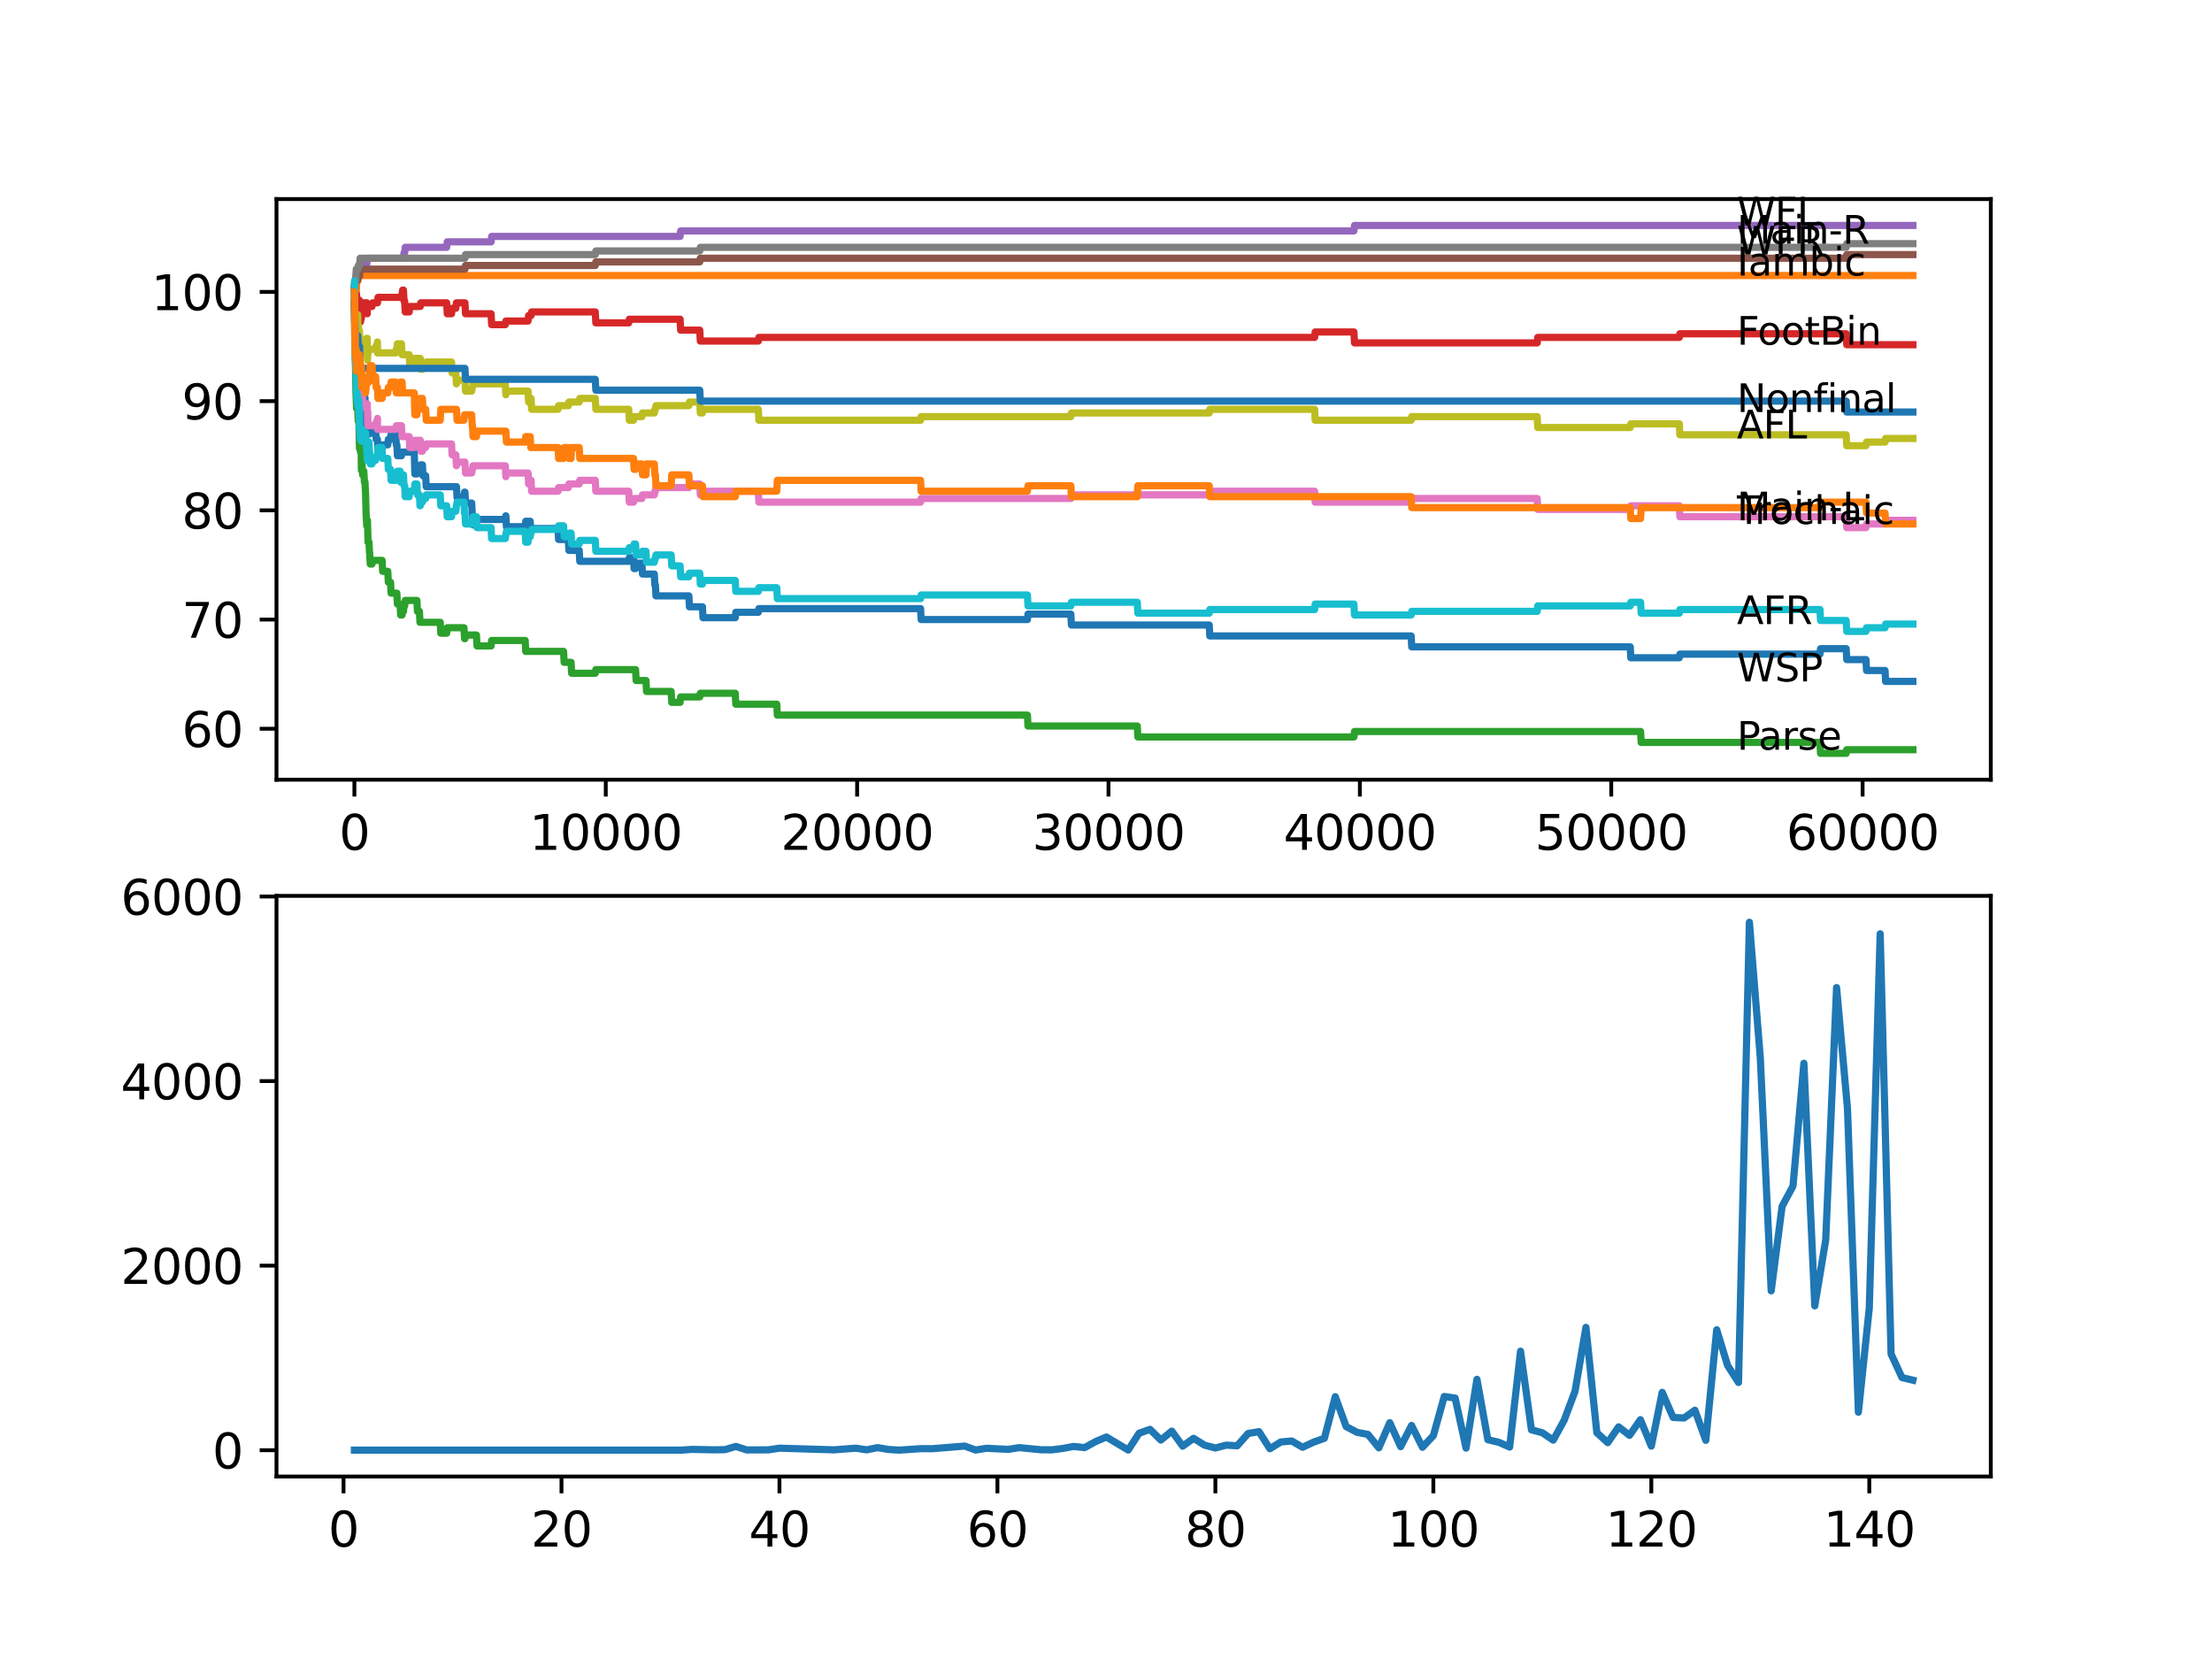 <?xml version="1.0" encoding="utf-8" standalone="no"?>
<!DOCTYPE svg PUBLIC "-//W3C//DTD SVG 1.1//EN"
  "http://www.w3.org/Graphics/SVG/1.1/DTD/svg11.dtd">
<svg xmlns:xlink="http://www.w3.org/1999/xlink" width="460.8pt" height="345.6pt" viewBox="0 0 460.8 345.6" xmlns="http://www.w3.org/2000/svg" version="1.1">
 <defs>
  <style type="text/css">*{stroke-linejoin: round; stroke-linecap: butt}</style>
 </defs>
 <g id="figure_1">
  <g id="patch_1">
   <path d="M 0 345.6 
L 460.8 345.6 
L 460.8 0 
L 0 0 
z
" style="fill: #ffffff"/>
  </g>
  <g id="axes_1">
   <g id="patch_2">
    <path d="M 57.6 162.432 
L 414.72 162.432 
L 414.72 41.472 
L 57.6 41.472 
z
" style="fill: #ffffff"/>
   </g>
   <g id="matplotlib.axis_1">
    <g id="xtick_1">
     <g id="line2d_1">
      <defs>
       <path id="mea27977430" d="M 0 0 
L 0 3.5 
" style="stroke: #000000; stroke-width: 0.8"/>
      </defs>
      <g>
       <use xlink:href="#mea27977430" x="73.827" y="162.432" style="stroke: #000000; stroke-width: 0.8"/>
      </g>
     </g>
     <g id="text_1">
      <!-- 0 -->
      <g transform="translate(70.646 177.03)scale(0.1 -0.1)">
       <defs>
        <path id="DejaVuSans-30" d="M 2034 4250 
Q 1547 4250 1301 3770 
Q 1056 3291 1056 2328 
Q 1056 1369 1301 889 
Q 1547 409 2034 409 
Q 2525 409 2770 889 
Q 3016 1369 3016 2328 
Q 3016 3291 2770 3770 
Q 2525 4250 2034 4250 
z
M 2034 4750 
Q 2819 4750 3233 4129 
Q 3647 3509 3647 2328 
Q 3647 1150 3233 529 
Q 2819 -91 2034 -91 
Q 1250 -91 836 529 
Q 422 1150 422 2328 
Q 422 3509 836 4129 
Q 1250 4750 2034 4750 
z
" transform="scale(0.016)"/>
       </defs>
       <use xlink:href="#DejaVuSans-30"/>
      </g>
     </g>
    </g>
    <g id="xtick_2">
     <g id="line2d_2">
      <g>
       <use xlink:href="#mea27977430" x="126.192" y="162.432" style="stroke: #000000; stroke-width: 0.8"/>
      </g>
     </g>
     <g id="text_2">
      <!-- 10000 -->
      <g transform="translate(110.286 177.03)scale(0.1 -0.1)">
       <defs>
        <path id="DejaVuSans-31" d="M 794 531 
L 1825 531 
L 1825 4091 
L 703 3866 
L 703 4441 
L 1819 4666 
L 2450 4666 
L 2450 531 
L 3481 531 
L 3481 0 
L 794 0 
L 794 531 
z
" transform="scale(0.016)"/>
       </defs>
       <use xlink:href="#DejaVuSans-31"/>
       <use xlink:href="#DejaVuSans-30" x="63.623"/>
       <use xlink:href="#DejaVuSans-30" x="127.246"/>
       <use xlink:href="#DejaVuSans-30" x="190.869"/>
       <use xlink:href="#DejaVuSans-30" x="254.492"/>
      </g>
     </g>
    </g>
    <g id="xtick_3">
     <g id="line2d_3">
      <g>
       <use xlink:href="#mea27977430" x="178.556" y="162.432" style="stroke: #000000; stroke-width: 0.8"/>
      </g>
     </g>
     <g id="text_3">
      <!-- 20000 -->
      <g transform="translate(162.65 177.03)scale(0.1 -0.1)">
       <defs>
        <path id="DejaVuSans-32" d="M 1228 531 
L 3431 531 
L 3431 0 
L 469 0 
L 469 531 
Q 828 903 1448 1529 
Q 2069 2156 2228 2338 
Q 2531 2678 2651 2914 
Q 2772 3150 2772 3378 
Q 2772 3750 2511 3984 
Q 2250 4219 1831 4219 
Q 1534 4219 1204 4116 
Q 875 4013 500 3803 
L 500 4441 
Q 881 4594 1212 4672 
Q 1544 4750 1819 4750 
Q 2544 4750 2975 4387 
Q 3406 4025 3406 3419 
Q 3406 3131 3298 2873 
Q 3191 2616 2906 2266 
Q 2828 2175 2409 1742 
Q 1991 1309 1228 531 
z
" transform="scale(0.016)"/>
       </defs>
       <use xlink:href="#DejaVuSans-32"/>
       <use xlink:href="#DejaVuSans-30" x="63.623"/>
       <use xlink:href="#DejaVuSans-30" x="127.246"/>
       <use xlink:href="#DejaVuSans-30" x="190.869"/>
       <use xlink:href="#DejaVuSans-30" x="254.492"/>
      </g>
     </g>
    </g>
    <g id="xtick_4">
     <g id="line2d_4">
      <g>
       <use xlink:href="#mea27977430" x="230.921" y="162.432" style="stroke: #000000; stroke-width: 0.8"/>
      </g>
     </g>
     <g id="text_4">
      <!-- 30000 -->
      <g transform="translate(215.015 177.03)scale(0.1 -0.1)">
       <defs>
        <path id="DejaVuSans-33" d="M 2597 2516 
Q 3050 2419 3304 2112 
Q 3559 1806 3559 1356 
Q 3559 666 3084 287 
Q 2609 -91 1734 -91 
Q 1441 -91 1130 -33 
Q 819 25 488 141 
L 488 750 
Q 750 597 1062 519 
Q 1375 441 1716 441 
Q 2309 441 2620 675 
Q 2931 909 2931 1356 
Q 2931 1769 2642 2001 
Q 2353 2234 1838 2234 
L 1294 2234 
L 1294 2753 
L 1863 2753 
Q 2328 2753 2575 2939 
Q 2822 3125 2822 3475 
Q 2822 3834 2567 4026 
Q 2313 4219 1838 4219 
Q 1578 4219 1281 4162 
Q 984 4106 628 3988 
L 628 4550 
Q 988 4650 1302 4700 
Q 1616 4750 1894 4750 
Q 2613 4750 3031 4423 
Q 3450 4097 3450 3541 
Q 3450 3153 3228 2886 
Q 3006 2619 2597 2516 
z
" transform="scale(0.016)"/>
       </defs>
       <use xlink:href="#DejaVuSans-33"/>
       <use xlink:href="#DejaVuSans-30" x="63.623"/>
       <use xlink:href="#DejaVuSans-30" x="127.246"/>
       <use xlink:href="#DejaVuSans-30" x="190.869"/>
       <use xlink:href="#DejaVuSans-30" x="254.492"/>
      </g>
     </g>
    </g>
    <g id="xtick_5">
     <g id="line2d_5">
      <g>
       <use xlink:href="#mea27977430" x="283.285" y="162.432" style="stroke: #000000; stroke-width: 0.8"/>
      </g>
     </g>
     <g id="text_5">
      <!-- 40000 -->
      <g transform="translate(267.379 177.03)scale(0.1 -0.1)">
       <defs>
        <path id="DejaVuSans-34" d="M 2419 4116 
L 825 1625 
L 2419 1625 
L 2419 4116 
z
M 2253 4666 
L 3047 4666 
L 3047 1625 
L 3713 1625 
L 3713 1100 
L 3047 1100 
L 3047 0 
L 2419 0 
L 2419 1100 
L 313 1100 
L 313 1709 
L 2253 4666 
z
" transform="scale(0.016)"/>
       </defs>
       <use xlink:href="#DejaVuSans-34"/>
       <use xlink:href="#DejaVuSans-30" x="63.623"/>
       <use xlink:href="#DejaVuSans-30" x="127.246"/>
       <use xlink:href="#DejaVuSans-30" x="190.869"/>
       <use xlink:href="#DejaVuSans-30" x="254.492"/>
      </g>
     </g>
    </g>
    <g id="xtick_6">
     <g id="line2d_6">
      <g>
       <use xlink:href="#mea27977430" x="335.65" y="162.432" style="stroke: #000000; stroke-width: 0.8"/>
      </g>
     </g>
     <g id="text_6">
      <!-- 50000 -->
      <g transform="translate(319.744 177.03)scale(0.1 -0.1)">
       <defs>
        <path id="DejaVuSans-35" d="M 691 4666 
L 3169 4666 
L 3169 4134 
L 1269 4134 
L 1269 2991 
Q 1406 3038 1543 3061 
Q 1681 3084 1819 3084 
Q 2600 3084 3056 2656 
Q 3513 2228 3513 1497 
Q 3513 744 3044 326 
Q 2575 -91 1722 -91 
Q 1428 -91 1123 -41 
Q 819 9 494 109 
L 494 744 
Q 775 591 1075 516 
Q 1375 441 1709 441 
Q 2250 441 2565 725 
Q 2881 1009 2881 1497 
Q 2881 1984 2565 2268 
Q 2250 2553 1709 2553 
Q 1456 2553 1204 2497 
Q 953 2441 691 2322 
L 691 4666 
z
" transform="scale(0.016)"/>
       </defs>
       <use xlink:href="#DejaVuSans-35"/>
       <use xlink:href="#DejaVuSans-30" x="63.623"/>
       <use xlink:href="#DejaVuSans-30" x="127.246"/>
       <use xlink:href="#DejaVuSans-30" x="190.869"/>
       <use xlink:href="#DejaVuSans-30" x="254.492"/>
      </g>
     </g>
    </g>
    <g id="xtick_7">
     <g id="line2d_7">
      <g>
       <use xlink:href="#mea27977430" x="388.014" y="162.432" style="stroke: #000000; stroke-width: 0.8"/>
      </g>
     </g>
     <g id="text_7">
      <!-- 60000 -->
      <g transform="translate(372.108 177.03)scale(0.1 -0.1)">
       <defs>
        <path id="DejaVuSans-36" d="M 2113 2584 
Q 1688 2584 1439 2293 
Q 1191 2003 1191 1497 
Q 1191 994 1439 701 
Q 1688 409 2113 409 
Q 2538 409 2786 701 
Q 3034 994 3034 1497 
Q 3034 2003 2786 2293 
Q 2538 2584 2113 2584 
z
M 3366 4563 
L 3366 3988 
Q 3128 4100 2886 4159 
Q 2644 4219 2406 4219 
Q 1781 4219 1451 3797 
Q 1122 3375 1075 2522 
Q 1259 2794 1537 2939 
Q 1816 3084 2150 3084 
Q 2853 3084 3261 2657 
Q 3669 2231 3669 1497 
Q 3669 778 3244 343 
Q 2819 -91 2113 -91 
Q 1303 -91 875 529 
Q 447 1150 447 2328 
Q 447 3434 972 4092 
Q 1497 4750 2381 4750 
Q 2619 4750 2861 4703 
Q 3103 4656 3366 4563 
z
" transform="scale(0.016)"/>
       </defs>
       <use xlink:href="#DejaVuSans-36"/>
       <use xlink:href="#DejaVuSans-30" x="63.623"/>
       <use xlink:href="#DejaVuSans-30" x="127.246"/>
       <use xlink:href="#DejaVuSans-30" x="190.869"/>
       <use xlink:href="#DejaVuSans-30" x="254.492"/>
      </g>
     </g>
    </g>
   </g>
   <g id="matplotlib.axis_2">
    <g id="ytick_1">
     <g id="line2d_8">
      <defs>
       <path id="m48a87a6f78" d="M 0 0 
L -3.5 0 
" style="stroke: #000000; stroke-width: 0.8"/>
      </defs>
      <g>
       <use xlink:href="#m48a87a6f78" x="57.6" y="151.815" style="stroke: #000000; stroke-width: 0.8"/>
      </g>
     </g>
     <g id="text_8">
      <!-- 60 -->
      <g transform="translate(37.875 155.614)scale(0.1 -0.1)">
       <use xlink:href="#DejaVuSans-36"/>
       <use xlink:href="#DejaVuSans-30" x="63.623"/>
      </g>
     </g>
    </g>
    <g id="ytick_2">
     <g id="line2d_9">
      <g>
       <use xlink:href="#m48a87a6f78" x="57.6" y="129.064" style="stroke: #000000; stroke-width: 0.8"/>
      </g>
     </g>
     <g id="text_9">
      <!-- 70 -->
      <g transform="translate(37.875 132.863)scale(0.1 -0.1)">
       <defs>
        <path id="DejaVuSans-37" d="M 525 4666 
L 3525 4666 
L 3525 4397 
L 1831 0 
L 1172 0 
L 2766 4134 
L 525 4134 
L 525 4666 
z
" transform="scale(0.016)"/>
       </defs>
       <use xlink:href="#DejaVuSans-37"/>
       <use xlink:href="#DejaVuSans-30" x="63.623"/>
      </g>
     </g>
    </g>
    <g id="ytick_3">
     <g id="line2d_10">
      <g>
       <use xlink:href="#m48a87a6f78" x="57.6" y="106.313" style="stroke: #000000; stroke-width: 0.8"/>
      </g>
     </g>
     <g id="text_10">
      <!-- 80 -->
      <g transform="translate(37.875 110.112)scale(0.1 -0.1)">
       <defs>
        <path id="DejaVuSans-38" d="M 2034 2216 
Q 1584 2216 1326 1975 
Q 1069 1734 1069 1313 
Q 1069 891 1326 650 
Q 1584 409 2034 409 
Q 2484 409 2743 651 
Q 3003 894 3003 1313 
Q 3003 1734 2745 1975 
Q 2488 2216 2034 2216 
z
M 1403 2484 
Q 997 2584 770 2862 
Q 544 3141 544 3541 
Q 544 4100 942 4425 
Q 1341 4750 2034 4750 
Q 2731 4750 3128 4425 
Q 3525 4100 3525 3541 
Q 3525 3141 3298 2862 
Q 3072 2584 2669 2484 
Q 3125 2378 3379 2068 
Q 3634 1759 3634 1313 
Q 3634 634 3220 271 
Q 2806 -91 2034 -91 
Q 1263 -91 848 271 
Q 434 634 434 1313 
Q 434 1759 690 2068 
Q 947 2378 1403 2484 
z
M 1172 3481 
Q 1172 3119 1398 2916 
Q 1625 2713 2034 2713 
Q 2441 2713 2670 2916 
Q 2900 3119 2900 3481 
Q 2900 3844 2670 4047 
Q 2441 4250 2034 4250 
Q 1625 4250 1398 4047 
Q 1172 3844 1172 3481 
z
" transform="scale(0.016)"/>
       </defs>
       <use xlink:href="#DejaVuSans-38"/>
       <use xlink:href="#DejaVuSans-30" x="63.623"/>
      </g>
     </g>
    </g>
    <g id="ytick_4">
     <g id="line2d_11">
      <g>
       <use xlink:href="#m48a87a6f78" x="57.6" y="83.562" style="stroke: #000000; stroke-width: 0.8"/>
      </g>
     </g>
     <g id="text_11">
      <!-- 90 -->
      <g transform="translate(37.875 87.361)scale(0.1 -0.1)">
       <defs>
        <path id="DejaVuSans-39" d="M 703 97 
L 703 672 
Q 941 559 1184 500 
Q 1428 441 1663 441 
Q 2288 441 2617 861 
Q 2947 1281 2994 2138 
Q 2813 1869 2534 1725 
Q 2256 1581 1919 1581 
Q 1219 1581 811 2004 
Q 403 2428 403 3163 
Q 403 3881 828 4315 
Q 1253 4750 1959 4750 
Q 2769 4750 3195 4129 
Q 3622 3509 3622 2328 
Q 3622 1225 3098 567 
Q 2575 -91 1691 -91 
Q 1453 -91 1209 -44 
Q 966 3 703 97 
z
M 1959 2075 
Q 2384 2075 2632 2365 
Q 2881 2656 2881 3163 
Q 2881 3666 2632 3958 
Q 2384 4250 1959 4250 
Q 1534 4250 1286 3958 
Q 1038 3666 1038 3163 
Q 1038 2656 1286 2365 
Q 1534 2075 1959 2075 
z
" transform="scale(0.016)"/>
       </defs>
       <use xlink:href="#DejaVuSans-39"/>
       <use xlink:href="#DejaVuSans-30" x="63.623"/>
      </g>
     </g>
    </g>
    <g id="ytick_5">
     <g id="line2d_12">
      <g>
       <use xlink:href="#m48a87a6f78" x="57.6" y="60.81" style="stroke: #000000; stroke-width: 0.8"/>
      </g>
     </g>
     <g id="text_12">
      <!-- 100 -->
      <g transform="translate(31.512 64.61)scale(0.1 -0.1)">
       <use xlink:href="#DejaVuSans-31"/>
       <use xlink:href="#DejaVuSans-30" x="63.623"/>
       <use xlink:href="#DejaVuSans-30" x="127.246"/>
      </g>
     </g>
    </g>
   </g>
   <g id="line2d_13">
    <path d="M 73.833 60.81 
L 73.958 69.721 
L 73.985 68.963 
L 74 73.513 
L 74.032 73.513 
L 74.152 78.443 
L 74.173 78.443 
L 74.288 77.684 
L 74.508 77.684 
L 74.555 79.959 
L 74.618 78.822 
L 74.765 78.822 
L 74.822 77.684 
L 74.828 79.959 
L 74.87 79.959 
L 75.074 79.959 
L 75.189 82.234 
L 75.283 82.234 
L 75.341 84.509 
L 75.393 83.941 
L 75.796 83.941 
L 75.912 82.803 
L 76.032 82.803 
L 76.152 87.353 
L 76.231 86.216 
L 76.236 88.491 
L 76.257 88.491 
L 76.278 88.491 
L 76.393 87.353 
L 76.503 87.353 
L 76.55 85.837 
L 76.556 88.112 
L 76.608 88.112 
L 76.65 88.112 
L 76.765 90.387 
L 77.011 90.387 
L 77.126 89.249 
L 78.247 89.249 
L 78.362 91.524 
L 78.624 91.524 
L 78.739 93.8 
L 79.598 93.8 
L 79.713 92.662 
L 80.781 92.662 
L 80.897 91.524 
L 81.358 91.524 
L 81.473 90.387 
L 82.441 90.387 
L 82.557 92.662 
L 82.672 92.662 
L 82.787 94.937 
L 83.635 94.937 
L 83.751 94.179 
L 86.301 94.179 
L 86.421 98.729 
L 86.851 98.729 
L 86.966 97.591 
L 87.542 97.591 
L 87.657 96.833 
L 87.997 96.833 
L 88.113 99.108 
L 88.673 99.108 
L 88.788 101.383 
L 95.098 101.383 
L 95.213 103.658 
L 96.658 103.658 
L 96.774 102.521 
L 96.857 102.521 
L 96.973 104.796 
L 98.261 104.796 
L 98.376 107.071 
L 98.428 107.071 
L 98.544 109.346 
L 99.256 109.346 
L 99.371 108.209 
L 105.262 108.209 
L 105.377 107.45 
L 105.382 107.45 
L 105.498 109.725 
L 109.404 109.725 
L 109.519 108.588 
L 110.451 108.588 
L 110.566 110.863 
L 110.629 110.863 
L 110.744 110.104 
L 116.248 110.104 
L 116.363 112.38 
L 118.395 112.38 
L 118.51 114.655 
L 120.662 114.655 
L 120.777 116.93 
L 130.978 116.93 
L 131.093 116.171 
L 131.973 116.171 
L 132.088 118.447 
L 132.402 118.447 
L 132.518 117.309 
L 133.727 117.309 
L 133.842 119.584 
L 136.304 119.584 
L 136.419 121.859 
L 136.534 121.859 
L 136.649 124.134 
L 143.504 124.134 
L 143.619 126.409 
L 146.331 126.409 
L 146.447 128.685 
L 153.165 128.685 
L 153.28 127.547 
L 157.972 127.547 
L 158.087 126.789 
L 191.773 126.789 
L 191.888 129.064 
L 214.033 129.064 
L 214.149 127.926 
L 223.077 127.926 
L 223.192 130.201 
L 251.903 130.201 
L 252.019 132.476 
L 293.973 132.476 
L 294.088 134.751 
L 339.609 134.751 
L 339.724 137.027 
L 349.83 137.027 
L 349.945 136.268 
L 379.133 136.268 
L 379.249 135.131 
L 384.595 135.131 
L 384.71 137.406 
L 388.716 137.406 
L 388.831 139.681 
L 392.691 139.681 
L 392.806 141.956 
L 398.487 141.956 
L 398.487 141.956 
" clip-path="url(#p3d017191a5)" style="fill: none; stroke: #1f77b4; stroke-width: 1.5; stroke-linecap: square"/>
   </g>
   <g id="line2d_14">
    <path d="M 73.833 60.81 
L 73.864 60.81 
L 73.885 58.535 
L 73.937 65.361 
L 73.974 60.81 
L 74.22 60.81 
L 74.335 58.535 
L 74.555 58.535 
L 74.671 57.398 
L 398.487 57.398 
L 398.487 57.398 
" clip-path="url(#p3d017191a5)" style="fill: none; stroke: #ff7f0e; stroke-width: 1.5; stroke-linecap: square"/>
   </g>
   <g id="line2d_15">
    <path d="M 73.833 60.052 
L 73.932 68.394 
L 73.953 66.119 
L 73.958 66.119 
L 73.979 65.361 
L 74.011 74.461 
L 74.032 74.461 
L 74.157 82.045 
L 74.168 82.045 
L 74.283 85.078 
L 74.294 85.078 
L 74.409 83.941 
L 74.508 83.941 
L 74.623 87.733 
L 74.765 87.733 
L 74.885 93.42 
L 74.896 93.42 
L 75.016 91.904 
L 75.074 91.904 
L 75.095 94.179 
L 75.184 93.42 
L 75.241 93.42 
L 75.288 97.971 
L 75.357 96.643 
L 75.43 96.643 
L 75.545 98.919 
L 75.645 98.919 
L 75.76 98.16 
L 75.796 98.16 
L 75.912 100.435 
L 76.032 100.435 
L 76.147 102.71 
L 76.152 102.71 
L 76.273 107.261 
L 76.278 107.261 
L 76.393 109.536 
L 76.425 109.536 
L 76.54 108.398 
L 76.55 108.398 
L 76.671 112.948 
L 76.865 112.948 
L 76.98 115.223 
L 77.011 115.223 
L 77.126 117.499 
L 77.498 117.499 
L 77.613 116.74 
L 79.598 116.74 
L 79.713 119.015 
L 80.781 119.015 
L 80.897 121.29 
L 81.358 121.29 
L 81.473 123.566 
L 82.672 123.566 
L 82.787 125.841 
L 83.347 125.841 
L 83.463 128.116 
L 83.761 128.116 
L 83.876 127.357 
L 84.049 127.357 
L 84.164 126.22 
L 84.3 126.22 
L 84.416 125.082 
L 86.851 125.082 
L 86.966 127.357 
L 87.374 127.357 
L 87.489 129.633 
L 91.71 129.633 
L 91.825 131.908 
L 93.05 131.908 
L 93.166 130.77 
L 96.658 130.77 
L 96.774 133.045 
L 96.857 133.045 
L 96.973 132.287 
L 99.256 132.287 
L 99.371 134.562 
L 102.303 134.562 
L 102.418 133.424 
L 109.404 133.424 
L 109.519 135.699 
L 117.405 135.699 
L 117.52 137.975 
L 118.966 137.975 
L 119.081 140.25 
L 124.008 140.25 
L 124.124 139.491 
L 132.402 139.491 
L 132.518 141.766 
L 134.57 141.766 
L 134.685 144.042 
L 139.817 144.042 
L 139.932 146.317 
L 141.676 146.317 
L 141.791 145.179 
L 145.771 145.179 
L 145.886 144.421 
L 153.165 144.421 
L 153.28 146.696 
L 161.816 146.696 
L 161.931 148.971 
L 214.033 148.971 
L 214.149 151.246 
L 236.917 151.246 
L 237.032 153.521 
L 282.05 153.521 
L 282.165 152.384 
L 341.766 152.384 
L 341.881 154.659 
L 379.133 154.659 
L 379.249 156.934 
L 384.595 156.934 
L 384.71 156.175 
L 398.487 156.175 
L 398.487 156.175 
" clip-path="url(#p3d017191a5)" style="fill: none; stroke: #2ca02c; stroke-width: 1.5; stroke-linecap: square"/>
   </g>
   <g id="line2d_16">
    <path d="M 73.833 63.086 
L 73.843 63.086 
L 73.885 62.517 
L 73.89 64.792 
L 73.943 64.223 
L 74.032 64.223 
L 74.152 62.138 
L 74.241 62.138 
L 74.294 61.379 
L 74.299 63.654 
L 74.341 63.654 
L 74.671 63.654 
L 74.786 62.517 
L 74.859 62.517 
L 74.98 67.067 
L 75.095 67.067 
L 75.21 66.309 
L 75.288 66.309 
L 75.404 64.981 
L 75.514 64.981 
L 75.629 63.844 
L 75.645 63.844 
L 75.76 63.086 
L 76.425 63.086 
L 76.503 65.361 
L 76.535 63.844 
L 77.498 63.844 
L 77.613 63.086 
L 78.635 63.086 
L 78.75 61.948 
L 83.635 61.948 
L 83.751 61.19 
L 83.761 61.19 
L 83.876 60.431 
L 84.049 60.431 
L 84.164 62.706 
L 84.3 62.706 
L 84.416 64.981 
L 85.248 64.981 
L 85.363 63.844 
L 87.542 63.844 
L 87.657 63.086 
L 93.05 63.086 
L 93.166 65.361 
L 94.066 65.361 
L 94.182 64.223 
L 94.962 64.223 
L 95.077 63.086 
L 96.857 63.086 
L 96.973 65.361 
L 102.303 65.361 
L 102.418 67.636 
L 105.262 67.636 
L 105.377 66.877 
L 110.001 66.877 
L 110.116 65.74 
L 110.629 65.74 
L 110.744 64.981 
L 124.008 64.981 
L 124.124 67.257 
L 130.978 67.257 
L 131.093 66.498 
L 141.676 66.498 
L 141.791 68.773 
L 145.771 68.773 
L 145.886 71.048 
L 157.972 71.048 
L 158.087 70.29 
L 273.86 70.29 
L 273.975 69.153 
L 282.05 69.153 
L 282.165 71.428 
L 320.223 71.428 
L 320.339 70.29 
L 349.83 70.29 
L 349.945 69.532 
L 384.595 69.532 
L 384.71 71.807 
L 398.487 71.807 
L 398.487 71.807 
" clip-path="url(#p3d017191a5)" style="fill: none; stroke: #d62728; stroke-width: 1.5; stroke-linecap: square"/>
   </g>
   <g id="line2d_17">
    <path d="M 73.833 60.81 
L 73.848 60.81 
L 73.969 58.725 
L 74.115 58.725 
L 74.236 57.208 
L 74.294 57.208 
L 74.409 56.071 
L 74.859 56.071 
L 74.974 54.933 
L 76.425 54.933 
L 76.54 53.796 
L 84.049 53.796 
L 84.164 52.658 
L 84.3 52.658 
L 84.416 51.52 
L 93.05 51.52 
L 93.166 50.383 
L 102.303 50.383 
L 102.418 49.245 
L 141.676 49.245 
L 141.791 48.108 
L 282.05 48.108 
L 282.165 46.97 
L 398.487 46.97 
L 398.487 46.97 
" clip-path="url(#p3d017191a5)" style="fill: none; stroke: #9467bd; stroke-width: 1.5; stroke-linecap: square"/>
   </g>
   <g id="line2d_18">
    <path d="M 73.833 60.052 
L 73.838 60.052 
L 73.964 58.346 
L 74.524 58.346 
L 74.639 57.587 
L 74.896 57.587 
L 75.016 56.071 
L 96.857 56.071 
L 96.973 55.312 
L 124.008 55.312 
L 124.124 54.554 
L 145.771 54.554 
L 145.886 53.796 
L 384.595 53.796 
L 384.71 53.037 
L 398.487 53.037 
L 398.487 53.037 
" clip-path="url(#p3d017191a5)" style="fill: none; stroke: #8c564b; stroke-width: 1.5; stroke-linecap: square"/>
   </g>
   <g id="line2d_19">
    <path d="M 73.833 63.086 
L 73.838 63.086 
L 73.917 71.617 
L 73.964 71.048 
L 73.979 71.048 
L 74.1 69.532 
L 74.126 74.082 
L 74.215 73.513 
L 74.524 73.513 
L 74.639 75.788 
L 74.671 75.788 
L 74.786 78.063 
L 74.896 78.063 
L 75.016 82.614 
L 75.514 82.614 
L 75.629 84.889 
L 76.043 84.889 
L 76.158 84.13 
L 76.503 84.13 
L 76.624 88.681 
L 78.247 88.681 
L 78.362 87.922 
L 78.624 87.922 
L 78.635 87.164 
L 78.64 89.439 
L 78.724 89.439 
L 82.441 89.439 
L 82.557 88.681 
L 83.635 88.681 
L 83.751 90.956 
L 85.248 90.956 
L 85.363 93.231 
L 86.301 93.231 
L 86.421 91.714 
L 87.542 91.714 
L 87.657 93.989 
L 87.997 93.989 
L 88.113 93.231 
L 88.673 93.231 
L 88.788 92.472 
L 94.066 92.472 
L 94.182 94.747 
L 94.962 94.747 
L 95.077 97.023 
L 95.098 97.023 
L 95.213 96.264 
L 96.857 96.264 
L 96.973 98.539 
L 98.261 98.539 
L 98.376 97.781 
L 98.428 97.781 
L 98.544 97.023 
L 105.262 97.023 
L 105.377 99.298 
L 105.382 99.298 
L 105.498 98.539 
L 110.001 98.539 
L 110.116 100.814 
L 110.451 100.814 
L 110.566 100.056 
L 110.629 100.056 
L 110.744 102.331 
L 116.248 102.331 
L 116.363 101.573 
L 118.395 101.573 
L 118.51 100.814 
L 120.662 100.814 
L 120.777 100.056 
L 124.008 100.056 
L 124.124 102.331 
L 130.978 102.331 
L 131.093 104.606 
L 131.973 104.606 
L 132.088 103.848 
L 133.727 103.848 
L 133.842 103.09 
L 136.304 103.09 
L 136.419 102.331 
L 136.534 102.331 
L 136.649 101.573 
L 143.504 101.573 
L 143.619 100.814 
L 145.771 100.814 
L 145.886 103.09 
L 146.331 103.09 
L 146.447 102.331 
L 157.972 102.331 
L 158.087 104.606 
L 191.773 104.606 
L 191.888 103.848 
L 223.077 103.848 
L 223.192 103.09 
L 251.903 103.09 
L 252.019 102.331 
L 273.86 102.331 
L 273.975 104.606 
L 293.973 104.606 
L 294.088 103.848 
L 320.223 103.848 
L 320.339 106.123 
L 339.609 106.123 
L 339.724 105.365 
L 349.83 105.365 
L 349.945 107.64 
L 384.595 107.64 
L 384.71 109.915 
L 388.716 109.915 
L 388.831 109.157 
L 392.691 109.157 
L 392.806 108.398 
L 398.487 108.398 
L 398.487 108.398 
" clip-path="url(#p3d017191a5)" style="fill: none; stroke: #e377c2; stroke-width: 1.5; stroke-linecap: square"/>
   </g>
   <g id="line2d_20">
    <path d="M 73.833 60.052 
L 73.838 60.052 
L 73.964 58.346 
L 74.1 58.346 
L 74.215 56.071 
L 74.524 56.071 
L 74.639 55.312 
L 74.896 55.312 
L 75.016 53.796 
L 96.857 53.796 
L 96.973 53.037 
L 124.008 53.037 
L 124.124 52.279 
L 145.771 52.279 
L 145.886 51.52 
L 384.595 51.52 
L 384.71 50.762 
L 398.487 50.762 
L 398.487 50.762 
" clip-path="url(#p3d017191a5)" style="fill: none; stroke: #7f7f7f; stroke-width: 1.5; stroke-linecap: square"/>
   </g>
   <g id="line2d_21">
    <path d="M 73.833 63.086 
L 73.838 61.948 
L 73.89 69.721 
L 73.917 68.963 
L 73.937 70.669 
L 74.042 67.257 
L 74.11 67.257 
L 74.115 66.119 
L 74.121 68.394 
L 74.22 66.688 
L 74.508 66.688 
L 74.524 65.55 
L 74.529 67.825 
L 74.613 67.825 
L 74.671 67.825 
L 74.786 70.1 
L 74.822 70.1 
L 74.896 68.963 
L 74.901 71.238 
L 74.927 71.238 
L 74.959 71.238 
L 75.074 73.513 
L 75.189 72.376 
L 75.283 72.376 
L 75.398 71.238 
L 75.514 71.238 
L 75.629 73.513 
L 76.032 73.513 
L 76.147 71.617 
L 76.231 71.617 
L 76.346 70.48 
L 76.503 70.48 
L 76.55 75.03 
L 76.619 73.892 
L 76.65 73.892 
L 76.765 72.755 
L 78.247 72.755 
L 78.362 71.996 
L 78.624 71.996 
L 78.635 71.238 
L 78.64 73.513 
L 78.724 73.513 
L 82.441 73.513 
L 82.557 72.755 
L 82.672 72.755 
L 82.787 71.617 
L 83.635 71.617 
L 83.751 73.892 
L 85.248 73.892 
L 85.363 76.167 
L 86.301 76.167 
L 86.421 74.651 
L 87.542 74.651 
L 87.657 76.926 
L 87.997 76.926 
L 88.113 76.167 
L 88.673 76.167 
L 88.788 75.409 
L 94.066 75.409 
L 94.182 77.684 
L 94.962 77.684 
L 95.077 79.959 
L 95.098 79.959 
L 95.213 79.201 
L 96.857 79.201 
L 96.973 81.476 
L 98.261 81.476 
L 98.376 80.718 
L 98.428 80.718 
L 98.544 79.959 
L 105.262 79.959 
L 105.377 82.234 
L 105.382 82.234 
L 105.498 81.476 
L 110.001 81.476 
L 110.116 83.751 
L 110.451 83.751 
L 110.566 82.993 
L 110.629 82.993 
L 110.744 85.268 
L 116.248 85.268 
L 116.363 84.509 
L 118.395 84.509 
L 118.51 83.751 
L 120.662 83.751 
L 120.777 82.993 
L 124.008 82.993 
L 124.124 85.268 
L 130.978 85.268 
L 131.093 87.543 
L 131.973 87.543 
L 132.088 86.785 
L 133.727 86.785 
L 133.842 86.026 
L 136.304 86.026 
L 136.419 85.268 
L 136.534 85.268 
L 136.649 84.509 
L 143.504 84.509 
L 143.619 83.751 
L 145.771 83.751 
L 145.886 86.026 
L 146.331 86.026 
L 146.447 85.268 
L 157.972 85.268 
L 158.087 87.543 
L 191.773 87.543 
L 191.888 86.785 
L 223.077 86.785 
L 223.192 86.026 
L 251.903 86.026 
L 252.019 85.268 
L 273.86 85.268 
L 273.975 87.543 
L 293.973 87.543 
L 294.088 86.785 
L 320.223 86.785 
L 320.339 89.06 
L 339.609 89.06 
L 339.724 88.301 
L 349.83 88.301 
L 349.945 90.576 
L 384.595 90.576 
L 384.71 92.852 
L 388.716 92.852 
L 388.831 92.093 
L 392.691 92.093 
L 392.806 91.335 
L 398.487 91.335 
L 398.487 91.335 
" clip-path="url(#p3d017191a5)" style="fill: none; stroke: #bcbd22; stroke-width: 1.5; stroke-linecap: square"/>
   </g>
   <g id="line2d_22">
    <path d="M 73.833 60.81 
L 73.848 58.535 
L 73.89 66.877 
L 73.922 65.55 
L 73.927 65.55 
L 74.032 75.03 
L 74.053 74.271 
L 74.084 73.513 
L 74.121 76.926 
L 74.152 75.219 
L 74.168 75.219 
L 74.288 81.286 
L 74.294 81.286 
L 74.409 83.562 
L 74.508 83.562 
L 74.534 82.424 
L 74.54 84.699 
L 74.613 84.699 
L 74.671 84.699 
L 74.765 83.562 
L 74.77 85.837 
L 74.775 85.837 
L 74.822 85.837 
L 74.859 84.699 
L 74.88 89.249 
L 74.917 89.249 
L 74.959 89.249 
L 75.074 91.524 
L 75.189 89.628 
L 75.241 89.628 
L 75.283 91.904 
L 75.346 89.439 
L 75.351 89.439 
L 75.43 89.439 
L 75.514 91.714 
L 75.54 90.576 
L 75.645 90.576 
L 75.76 89.818 
L 75.796 89.818 
L 75.912 92.093 
L 76.032 92.093 
L 76.147 90.197 
L 76.152 90.197 
L 76.231 92.472 
L 76.262 91.335 
L 76.278 91.335 
L 76.393 93.61 
L 76.425 93.61 
L 76.503 95.885 
L 76.535 94.368 
L 76.55 94.368 
L 76.671 92.093 
L 76.865 92.093 
L 76.98 94.368 
L 77.011 94.368 
L 77.126 96.643 
L 77.498 96.643 
L 77.613 95.885 
L 78.247 95.885 
L 78.362 95.127 
L 78.624 95.127 
L 78.745 93.231 
L 79.598 93.231 
L 79.713 95.506 
L 80.781 95.506 
L 80.897 97.781 
L 81.358 97.781 
L 81.473 100.056 
L 82.441 100.056 
L 82.557 99.298 
L 82.672 99.298 
L 82.787 98.16 
L 83.347 98.16 
L 83.463 100.435 
L 83.635 100.435 
L 83.751 99.677 
L 83.761 99.677 
L 83.876 98.919 
L 84.049 98.919 
L 84.164 101.194 
L 84.3 101.194 
L 84.416 103.469 
L 85.248 103.469 
L 85.363 102.331 
L 86.301 102.331 
L 86.421 100.814 
L 86.851 100.814 
L 86.966 103.09 
L 87.374 103.09 
L 87.489 105.365 
L 87.542 105.365 
L 87.657 104.606 
L 87.997 104.606 
L 88.113 103.848 
L 88.673 103.848 
L 88.788 103.09 
L 91.71 103.09 
L 91.825 105.365 
L 93.05 105.365 
L 93.166 107.64 
L 94.066 107.64 
L 94.182 106.502 
L 94.962 106.502 
L 95.077 105.365 
L 95.098 105.365 
L 95.213 104.606 
L 96.658 104.606 
L 96.774 106.881 
L 96.857 106.881 
L 96.973 109.157 
L 98.261 109.157 
L 98.376 108.398 
L 98.428 108.398 
L 98.544 107.64 
L 99.256 107.64 
L 99.371 109.915 
L 102.303 109.915 
L 102.418 112.19 
L 105.262 112.19 
L 105.377 111.432 
L 105.382 111.432 
L 105.498 110.673 
L 109.404 110.673 
L 109.519 112.948 
L 110.001 112.948 
L 110.116 111.811 
L 110.451 111.811 
L 110.566 111.052 
L 110.629 111.052 
L 110.744 110.294 
L 116.248 110.294 
L 116.363 109.536 
L 117.405 109.536 
L 117.52 111.811 
L 118.395 111.811 
L 118.51 111.052 
L 118.966 111.052 
L 119.081 113.328 
L 120.662 113.328 
L 120.777 112.569 
L 124.008 112.569 
L 124.124 114.844 
L 130.978 114.844 
L 131.093 114.086 
L 131.973 114.086 
L 132.088 113.328 
L 132.402 113.328 
L 132.518 115.603 
L 133.727 115.603 
L 133.842 114.844 
L 134.57 114.844 
L 134.685 117.119 
L 136.304 117.119 
L 136.419 116.361 
L 136.534 116.361 
L 136.649 115.603 
L 139.817 115.603 
L 139.932 117.878 
L 141.676 117.878 
L 141.791 120.153 
L 143.504 120.153 
L 143.619 119.395 
L 145.771 119.395 
L 145.886 121.67 
L 146.331 121.67 
L 146.447 120.911 
L 153.165 120.911 
L 153.28 123.186 
L 157.972 123.186 
L 158.087 122.428 
L 161.816 122.428 
L 161.931 124.703 
L 191.773 124.703 
L 191.888 123.945 
L 214.033 123.945 
L 214.149 126.22 
L 223.077 126.22 
L 223.192 125.461 
L 236.917 125.461 
L 237.032 127.737 
L 251.903 127.737 
L 252.019 126.978 
L 273.86 126.978 
L 273.975 125.841 
L 282.05 125.841 
L 282.165 128.116 
L 293.973 128.116 
L 294.088 127.357 
L 320.223 127.357 
L 320.339 126.22 
L 339.609 126.22 
L 339.724 125.461 
L 341.766 125.461 
L 341.881 127.737 
L 349.83 127.737 
L 349.945 126.978 
L 379.133 126.978 
L 379.249 129.253 
L 384.595 129.253 
L 384.71 131.528 
L 388.716 131.528 
L 388.831 130.77 
L 392.691 130.77 
L 392.806 130.012 
L 398.487 130.012 
L 398.487 130.012 
" clip-path="url(#p3d017191a5)" style="fill: none; stroke: #17becf; stroke-width: 1.5; stroke-linecap: square"/>
   </g>
   <g id="line2d_23">
    <path d="M 73.833 63.086 
L 73.838 63.086 
L 73.964 69.911 
L 74.524 69.911 
L 74.639 72.186 
L 74.896 72.186 
L 75.016 76.736 
L 96.857 76.736 
L 96.973 79.011 
L 124.008 79.011 
L 124.124 81.286 
L 145.771 81.286 
L 145.886 83.562 
L 384.595 83.562 
L 384.71 85.837 
L 398.487 85.837 
L 398.487 85.837 
" clip-path="url(#p3d017191a5)" style="fill: none; stroke: #1f77b4; stroke-width: 1.5; stroke-linecap: square"/>
   </g>
   <g id="line2d_24">
    <path d="M 73.833 60.81 
L 73.838 60.81 
L 73.974 72.376 
L 73.979 72.376 
L 74.032 69.342 
L 73.99 73.892 
L 74.079 73.892 
L 74.084 73.892 
L 74.131 75.03 
L 74.199 72.755 
L 74.22 72.755 
L 74.262 77.305 
L 74.335 75.03 
L 74.524 75.03 
L 74.639 77.305 
L 74.765 77.305 
L 74.89 73.892 
L 74.896 73.892 
L 75.011 76.167 
L 75.095 76.167 
L 75.21 78.443 
L 75.241 78.443 
L 75.288 76.167 
L 75.346 80.718 
L 75.43 80.718 
L 75.545 78.443 
L 75.645 78.443 
L 75.76 80.718 
L 75.796 80.718 
L 75.912 79.58 
L 76.043 79.58 
L 76.152 81.855 
L 76.268 80.718 
L 76.278 80.718 
L 76.393 79.58 
L 76.865 79.58 
L 76.98 77.305 
L 77.011 77.305 
L 77.126 76.167 
L 77.498 76.167 
L 77.613 78.443 
L 78.247 78.443 
L 78.362 80.718 
L 78.624 80.718 
L 78.739 82.993 
L 79.598 82.993 
L 79.713 81.855 
L 80.781 81.855 
L 80.897 80.718 
L 81.358 80.718 
L 81.473 79.58 
L 82.441 79.58 
L 82.557 81.855 
L 83.347 81.855 
L 83.463 79.58 
L 83.761 79.58 
L 83.876 81.855 
L 86.301 81.855 
L 86.421 86.405 
L 86.851 86.405 
L 86.966 85.268 
L 87.374 85.268 
L 87.489 82.993 
L 87.997 82.993 
L 88.113 85.268 
L 88.673 85.268 
L 88.788 87.543 
L 91.71 87.543 
L 91.825 85.268 
L 95.098 85.268 
L 95.213 87.543 
L 96.658 87.543 
L 96.774 86.405 
L 98.261 86.405 
L 98.376 88.681 
L 98.428 88.681 
L 98.544 90.956 
L 99.256 90.956 
L 99.371 89.818 
L 105.382 89.818 
L 105.498 92.093 
L 109.404 92.093 
L 109.519 90.956 
L 110.451 90.956 
L 110.566 93.231 
L 116.248 93.231 
L 116.363 95.506 
L 117.405 95.506 
L 117.52 93.231 
L 118.395 93.231 
L 118.51 95.506 
L 118.966 95.506 
L 119.081 93.231 
L 120.662 93.231 
L 120.777 95.506 
L 131.973 95.506 
L 132.088 97.781 
L 132.402 97.781 
L 132.518 96.643 
L 133.727 96.643 
L 133.842 98.919 
L 134.57 98.919 
L 134.685 96.643 
L 136.304 96.643 
L 136.419 98.919 
L 136.534 98.919 
L 136.649 101.194 
L 139.817 101.194 
L 139.932 98.919 
L 143.504 98.919 
L 143.619 101.194 
L 146.331 101.194 
L 146.447 103.469 
L 153.165 103.469 
L 153.28 102.331 
L 161.816 102.331 
L 161.931 100.056 
L 191.773 100.056 
L 191.888 102.331 
L 214.033 102.331 
L 214.149 101.194 
L 223.077 101.194 
L 223.192 103.469 
L 236.917 103.469 
L 237.032 101.194 
L 251.903 101.194 
L 252.019 103.469 
L 293.973 103.469 
L 294.088 105.744 
L 339.609 105.744 
L 339.724 108.019 
L 341.766 108.019 
L 341.881 105.744 
L 379.133 105.744 
L 379.249 104.606 
L 388.716 104.606 
L 388.831 106.881 
L 392.691 106.881 
L 392.806 109.157 
L 398.487 109.157 
L 398.487 109.157 
" clip-path="url(#p3d017191a5)" style="fill: none; stroke: #ff7f0e; stroke-width: 1.5; stroke-linecap: square"/>
   </g>
   <g id="patch_3">
    <path d="M 57.6 162.432 
L 57.6 41.472 
" style="fill: none; stroke: #000000; stroke-width: 0.8; stroke-linejoin: miter; stroke-linecap: square"/>
   </g>
   <g id="patch_4">
    <path d="M 414.72 162.432 
L 414.72 41.472 
" style="fill: none; stroke: #000000; stroke-width: 0.8; stroke-linejoin: miter; stroke-linecap: square"/>
   </g>
   <g id="patch_5">
    <path d="M 57.6 162.432 
L 414.72 162.432 
" style="fill: none; stroke: #000000; stroke-width: 0.8; stroke-linejoin: miter; stroke-linecap: square"/>
   </g>
   <g id="patch_6">
    <path d="M 57.6 41.472 
L 414.72 41.472 
" style="fill: none; stroke: #000000; stroke-width: 0.8; stroke-linejoin: miter; stroke-linecap: square"/>
   </g>
   <g id="text_13">
    <!-- WSP -->
    <g transform="translate(361.832 141.956)scale(0.08 -0.08)">
     <defs>
      <path id="DejaVuSans-57" d="M 213 4666 
L 850 4666 
L 1831 722 
L 2809 4666 
L 3519 4666 
L 4500 722 
L 5478 4666 
L 6119 4666 
L 4947 0 
L 4153 0 
L 3169 4050 
L 2175 0 
L 1381 0 
L 213 4666 
z
" transform="scale(0.016)"/>
      <path id="DejaVuSans-53" d="M 3425 4513 
L 3425 3897 
Q 3066 4069 2747 4153 
Q 2428 4238 2131 4238 
Q 1616 4238 1336 4038 
Q 1056 3838 1056 3469 
Q 1056 3159 1242 3001 
Q 1428 2844 1947 2747 
L 2328 2669 
Q 3034 2534 3370 2195 
Q 3706 1856 3706 1288 
Q 3706 609 3251 259 
Q 2797 -91 1919 -91 
Q 1588 -91 1214 -16 
Q 841 59 441 206 
L 441 856 
Q 825 641 1194 531 
Q 1563 422 1919 422 
Q 2459 422 2753 634 
Q 3047 847 3047 1241 
Q 3047 1584 2836 1778 
Q 2625 1972 2144 2069 
L 1759 2144 
Q 1053 2284 737 2584 
Q 422 2884 422 3419 
Q 422 4038 858 4394 
Q 1294 4750 2059 4750 
Q 2388 4750 2728 4690 
Q 3069 4631 3425 4513 
z
" transform="scale(0.016)"/>
      <path id="DejaVuSans-50" d="M 1259 4147 
L 1259 2394 
L 2053 2394 
Q 2494 2394 2734 2622 
Q 2975 2850 2975 3272 
Q 2975 3691 2734 3919 
Q 2494 4147 2053 4147 
L 1259 4147 
z
M 628 4666 
L 2053 4666 
Q 2838 4666 3239 4311 
Q 3641 3956 3641 3272 
Q 3641 2581 3239 2228 
Q 2838 1875 2053 1875 
L 1259 1875 
L 1259 0 
L 628 0 
L 628 4666 
z
" transform="scale(0.016)"/>
     </defs>
     <use xlink:href="#DejaVuSans-57"/>
     <use xlink:href="#DejaVuSans-53" x="98.877"/>
     <use xlink:href="#DejaVuSans-50" x="162.354"/>
    </g>
   </g>
   <g id="text_14">
    <!-- Iambic -->
    <g transform="translate(361.832 57.398)scale(0.08 -0.08)">
     <defs>
      <path id="DejaVuSans-49" d="M 628 4666 
L 1259 4666 
L 1259 0 
L 628 0 
L 628 4666 
z
" transform="scale(0.016)"/>
      <path id="DejaVuSans-61" d="M 2194 1759 
Q 1497 1759 1228 1600 
Q 959 1441 959 1056 
Q 959 750 1161 570 
Q 1363 391 1709 391 
Q 2188 391 2477 730 
Q 2766 1069 2766 1631 
L 2766 1759 
L 2194 1759 
z
M 3341 1997 
L 3341 0 
L 2766 0 
L 2766 531 
Q 2569 213 2275 61 
Q 1981 -91 1556 -91 
Q 1019 -91 701 211 
Q 384 513 384 1019 
Q 384 1609 779 1909 
Q 1175 2209 1959 2209 
L 2766 2209 
L 2766 2266 
Q 2766 2663 2505 2880 
Q 2244 3097 1772 3097 
Q 1472 3097 1187 3025 
Q 903 2953 641 2809 
L 641 3341 
Q 956 3463 1253 3523 
Q 1550 3584 1831 3584 
Q 2591 3584 2966 3190 
Q 3341 2797 3341 1997 
z
" transform="scale(0.016)"/>
      <path id="DejaVuSans-6d" d="M 3328 2828 
Q 3544 3216 3844 3400 
Q 4144 3584 4550 3584 
Q 5097 3584 5394 3201 
Q 5691 2819 5691 2113 
L 5691 0 
L 5113 0 
L 5113 2094 
Q 5113 2597 4934 2840 
Q 4756 3084 4391 3084 
Q 3944 3084 3684 2787 
Q 3425 2491 3425 1978 
L 3425 0 
L 2847 0 
L 2847 2094 
Q 2847 2600 2669 2842 
Q 2491 3084 2119 3084 
Q 1678 3084 1418 2786 
Q 1159 2488 1159 1978 
L 1159 0 
L 581 0 
L 581 3500 
L 1159 3500 
L 1159 2956 
Q 1356 3278 1631 3431 
Q 1906 3584 2284 3584 
Q 2666 3584 2933 3390 
Q 3200 3197 3328 2828 
z
" transform="scale(0.016)"/>
      <path id="DejaVuSans-62" d="M 3116 1747 
Q 3116 2381 2855 2742 
Q 2594 3103 2138 3103 
Q 1681 3103 1420 2742 
Q 1159 2381 1159 1747 
Q 1159 1113 1420 752 
Q 1681 391 2138 391 
Q 2594 391 2855 752 
Q 3116 1113 3116 1747 
z
M 1159 2969 
Q 1341 3281 1617 3432 
Q 1894 3584 2278 3584 
Q 2916 3584 3314 3078 
Q 3713 2572 3713 1747 
Q 3713 922 3314 415 
Q 2916 -91 2278 -91 
Q 1894 -91 1617 61 
Q 1341 213 1159 525 
L 1159 0 
L 581 0 
L 581 4863 
L 1159 4863 
L 1159 2969 
z
" transform="scale(0.016)"/>
      <path id="DejaVuSans-69" d="M 603 3500 
L 1178 3500 
L 1178 0 
L 603 0 
L 603 3500 
z
M 603 4863 
L 1178 4863 
L 1178 4134 
L 603 4134 
L 603 4863 
z
" transform="scale(0.016)"/>
      <path id="DejaVuSans-63" d="M 3122 3366 
L 3122 2828 
Q 2878 2963 2633 3030 
Q 2388 3097 2138 3097 
Q 1578 3097 1268 2742 
Q 959 2388 959 1747 
Q 959 1106 1268 751 
Q 1578 397 2138 397 
Q 2388 397 2633 464 
Q 2878 531 3122 666 
L 3122 134 
Q 2881 22 2623 -34 
Q 2366 -91 2075 -91 
Q 1284 -91 818 406 
Q 353 903 353 1747 
Q 353 2603 823 3093 
Q 1294 3584 2113 3584 
Q 2378 3584 2631 3529 
Q 2884 3475 3122 3366 
z
" transform="scale(0.016)"/>
     </defs>
     <use xlink:href="#DejaVuSans-49"/>
     <use xlink:href="#DejaVuSans-61" x="29.492"/>
     <use xlink:href="#DejaVuSans-6d" x="90.771"/>
     <use xlink:href="#DejaVuSans-62" x="188.184"/>
     <use xlink:href="#DejaVuSans-69" x="251.66"/>
     <use xlink:href="#DejaVuSans-63" x="279.443"/>
    </g>
   </g>
   <g id="text_15">
    <!-- Parse -->
    <g transform="translate(361.832 156.175)scale(0.08 -0.08)">
     <defs>
      <path id="DejaVuSans-72" d="M 2631 2963 
Q 2534 3019 2420 3045 
Q 2306 3072 2169 3072 
Q 1681 3072 1420 2755 
Q 1159 2438 1159 1844 
L 1159 0 
L 581 0 
L 581 3500 
L 1159 3500 
L 1159 2956 
Q 1341 3275 1631 3429 
Q 1922 3584 2338 3584 
Q 2397 3584 2469 3576 
Q 2541 3569 2628 3553 
L 2631 2963 
z
" transform="scale(0.016)"/>
      <path id="DejaVuSans-73" d="M 2834 3397 
L 2834 2853 
Q 2591 2978 2328 3040 
Q 2066 3103 1784 3103 
Q 1356 3103 1142 2972 
Q 928 2841 928 2578 
Q 928 2378 1081 2264 
Q 1234 2150 1697 2047 
L 1894 2003 
Q 2506 1872 2764 1633 
Q 3022 1394 3022 966 
Q 3022 478 2636 193 
Q 2250 -91 1575 -91 
Q 1294 -91 989 -36 
Q 684 19 347 128 
L 347 722 
Q 666 556 975 473 
Q 1284 391 1588 391 
Q 1994 391 2212 530 
Q 2431 669 2431 922 
Q 2431 1156 2273 1281 
Q 2116 1406 1581 1522 
L 1381 1569 
Q 847 1681 609 1914 
Q 372 2147 372 2553 
Q 372 3047 722 3315 
Q 1072 3584 1716 3584 
Q 2034 3584 2315 3537 
Q 2597 3491 2834 3397 
z
" transform="scale(0.016)"/>
      <path id="DejaVuSans-65" d="M 3597 1894 
L 3597 1613 
L 953 1613 
Q 991 1019 1311 708 
Q 1631 397 2203 397 
Q 2534 397 2845 478 
Q 3156 559 3463 722 
L 3463 178 
Q 3153 47 2828 -22 
Q 2503 -91 2169 -91 
Q 1331 -91 842 396 
Q 353 884 353 1716 
Q 353 2575 817 3079 
Q 1281 3584 2069 3584 
Q 2775 3584 3186 3129 
Q 3597 2675 3597 1894 
z
M 3022 2063 
Q 3016 2534 2758 2815 
Q 2500 3097 2075 3097 
Q 1594 3097 1305 2825 
Q 1016 2553 972 2059 
L 3022 2063 
z
" transform="scale(0.016)"/>
     </defs>
     <use xlink:href="#DejaVuSans-50"/>
     <use xlink:href="#DejaVuSans-61" x="55.803"/>
     <use xlink:href="#DejaVuSans-72" x="117.082"/>
     <use xlink:href="#DejaVuSans-73" x="158.195"/>
     <use xlink:href="#DejaVuSans-65" x="210.295"/>
    </g>
   </g>
   <g id="text_16">
    <!-- FootBin -->
    <g transform="translate(361.832 71.807)scale(0.08 -0.08)">
     <defs>
      <path id="DejaVuSans-46" d="M 628 4666 
L 3309 4666 
L 3309 4134 
L 1259 4134 
L 1259 2759 
L 3109 2759 
L 3109 2228 
L 1259 2228 
L 1259 0 
L 628 0 
L 628 4666 
z
" transform="scale(0.016)"/>
      <path id="DejaVuSans-6f" d="M 1959 3097 
Q 1497 3097 1228 2736 
Q 959 2375 959 1747 
Q 959 1119 1226 758 
Q 1494 397 1959 397 
Q 2419 397 2687 759 
Q 2956 1122 2956 1747 
Q 2956 2369 2687 2733 
Q 2419 3097 1959 3097 
z
M 1959 3584 
Q 2709 3584 3137 3096 
Q 3566 2609 3566 1747 
Q 3566 888 3137 398 
Q 2709 -91 1959 -91 
Q 1206 -91 779 398 
Q 353 888 353 1747 
Q 353 2609 779 3096 
Q 1206 3584 1959 3584 
z
" transform="scale(0.016)"/>
      <path id="DejaVuSans-74" d="M 1172 4494 
L 1172 3500 
L 2356 3500 
L 2356 3053 
L 1172 3053 
L 1172 1153 
Q 1172 725 1289 603 
Q 1406 481 1766 481 
L 2356 481 
L 2356 0 
L 1766 0 
Q 1100 0 847 248 
Q 594 497 594 1153 
L 594 3053 
L 172 3053 
L 172 3500 
L 594 3500 
L 594 4494 
L 1172 4494 
z
" transform="scale(0.016)"/>
      <path id="DejaVuSans-42" d="M 1259 2228 
L 1259 519 
L 2272 519 
Q 2781 519 3026 730 
Q 3272 941 3272 1375 
Q 3272 1813 3026 2020 
Q 2781 2228 2272 2228 
L 1259 2228 
z
M 1259 4147 
L 1259 2741 
L 2194 2741 
Q 2656 2741 2882 2914 
Q 3109 3088 3109 3444 
Q 3109 3797 2882 3972 
Q 2656 4147 2194 4147 
L 1259 4147 
z
M 628 4666 
L 2241 4666 
Q 2963 4666 3353 4366 
Q 3744 4066 3744 3513 
Q 3744 3084 3544 2831 
Q 3344 2578 2956 2516 
Q 3422 2416 3680 2098 
Q 3938 1781 3938 1306 
Q 3938 681 3513 340 
Q 3088 0 2303 0 
L 628 0 
L 628 4666 
z
" transform="scale(0.016)"/>
      <path id="DejaVuSans-6e" d="M 3513 2113 
L 3513 0 
L 2938 0 
L 2938 2094 
Q 2938 2591 2744 2837 
Q 2550 3084 2163 3084 
Q 1697 3084 1428 2787 
Q 1159 2491 1159 1978 
L 1159 0 
L 581 0 
L 581 3500 
L 1159 3500 
L 1159 2956 
Q 1366 3272 1645 3428 
Q 1925 3584 2291 3584 
Q 2894 3584 3203 3211 
Q 3513 2838 3513 2113 
z
" transform="scale(0.016)"/>
     </defs>
     <use xlink:href="#DejaVuSans-46"/>
     <use xlink:href="#DejaVuSans-6f" x="53.895"/>
     <use xlink:href="#DejaVuSans-6f" x="115.076"/>
     <use xlink:href="#DejaVuSans-74" x="176.258"/>
     <use xlink:href="#DejaVuSans-42" x="215.467"/>
     <use xlink:href="#DejaVuSans-69" x="284.07"/>
     <use xlink:href="#DejaVuSans-6e" x="311.854"/>
    </g>
   </g>
   <g id="text_17">
    <!-- WFL -->
    <g transform="translate(361.832 46.97)scale(0.08 -0.08)">
     <defs>
      <path id="DejaVuSans-4c" d="M 628 4666 
L 1259 4666 
L 1259 531 
L 3531 531 
L 3531 0 
L 628 0 
L 628 4666 
z
" transform="scale(0.016)"/>
     </defs>
     <use xlink:href="#DejaVuSans-57"/>
     <use xlink:href="#DejaVuSans-46" x="98.877"/>
     <use xlink:href="#DejaVuSans-4c" x="156.396"/>
    </g>
   </g>
   <g id="text_18">
    <!-- WFR -->
    <g transform="translate(361.832 53.037)scale(0.08 -0.08)">
     <defs>
      <path id="DejaVuSans-52" d="M 2841 2188 
Q 3044 2119 3236 1894 
Q 3428 1669 3622 1275 
L 4263 0 
L 3584 0 
L 2988 1197 
Q 2756 1666 2539 1819 
Q 2322 1972 1947 1972 
L 1259 1972 
L 1259 0 
L 628 0 
L 628 4666 
L 2053 4666 
Q 2853 4666 3247 4331 
Q 3641 3997 3641 3322 
Q 3641 2881 3436 2590 
Q 3231 2300 2841 2188 
z
M 1259 4147 
L 1259 2491 
L 2053 2491 
Q 2509 2491 2742 2702 
Q 2975 2913 2975 3322 
Q 2975 3731 2742 3939 
Q 2509 4147 2053 4147 
L 1259 4147 
z
" transform="scale(0.016)"/>
     </defs>
     <use xlink:href="#DejaVuSans-57"/>
     <use xlink:href="#DejaVuSans-46" x="98.877"/>
     <use xlink:href="#DejaVuSans-52" x="156.396"/>
    </g>
   </g>
   <g id="text_19">
    <!-- Main-L -->
    <g transform="translate(361.832 108.398)scale(0.08 -0.08)">
     <defs>
      <path id="DejaVuSans-4d" d="M 628 4666 
L 1569 4666 
L 2759 1491 
L 3956 4666 
L 4897 4666 
L 4897 0 
L 4281 0 
L 4281 4097 
L 3078 897 
L 2444 897 
L 1241 4097 
L 1241 0 
L 628 0 
L 628 4666 
z
" transform="scale(0.016)"/>
      <path id="DejaVuSans-2d" d="M 313 2009 
L 1997 2009 
L 1997 1497 
L 313 1497 
L 313 2009 
z
" transform="scale(0.016)"/>
     </defs>
     <use xlink:href="#DejaVuSans-4d"/>
     <use xlink:href="#DejaVuSans-61" x="86.279"/>
     <use xlink:href="#DejaVuSans-69" x="147.559"/>
     <use xlink:href="#DejaVuSans-6e" x="175.342"/>
     <use xlink:href="#DejaVuSans-2d" x="238.721"/>
     <use xlink:href="#DejaVuSans-4c" x="274.805"/>
    </g>
   </g>
   <g id="text_20">
    <!-- Main-R -->
    <g transform="translate(361.832 50.762)scale(0.08 -0.08)">
     <use xlink:href="#DejaVuSans-4d"/>
     <use xlink:href="#DejaVuSans-61" x="86.279"/>
     <use xlink:href="#DejaVuSans-69" x="147.559"/>
     <use xlink:href="#DejaVuSans-6e" x="175.342"/>
     <use xlink:href="#DejaVuSans-2d" x="238.721"/>
     <use xlink:href="#DejaVuSans-52" x="274.805"/>
    </g>
   </g>
   <g id="text_21">
    <!-- AFL -->
    <g transform="translate(361.832 91.335)scale(0.08 -0.08)">
     <defs>
      <path id="DejaVuSans-41" d="M 2188 4044 
L 1331 1722 
L 3047 1722 
L 2188 4044 
z
M 1831 4666 
L 2547 4666 
L 4325 0 
L 3669 0 
L 3244 1197 
L 1141 1197 
L 716 0 
L 50 0 
L 1831 4666 
z
" transform="scale(0.016)"/>
     </defs>
     <use xlink:href="#DejaVuSans-41"/>
     <use xlink:href="#DejaVuSans-46" x="68.408"/>
     <use xlink:href="#DejaVuSans-4c" x="125.928"/>
    </g>
   </g>
   <g id="text_22">
    <!-- AFR -->
    <g transform="translate(361.832 130.012)scale(0.08 -0.08)">
     <use xlink:href="#DejaVuSans-41"/>
     <use xlink:href="#DejaVuSans-46" x="68.408"/>
     <use xlink:href="#DejaVuSans-52" x="125.928"/>
    </g>
   </g>
   <g id="text_23">
    <!-- Nonfinal -->
    <g transform="translate(361.832 85.837)scale(0.08 -0.08)">
     <defs>
      <path id="DejaVuSans-4e" d="M 628 4666 
L 1478 4666 
L 3547 763 
L 3547 4666 
L 4159 4666 
L 4159 0 
L 3309 0 
L 1241 3903 
L 1241 0 
L 628 0 
L 628 4666 
z
" transform="scale(0.016)"/>
      <path id="DejaVuSans-66" d="M 2375 4863 
L 2375 4384 
L 1825 4384 
Q 1516 4384 1395 4259 
Q 1275 4134 1275 3809 
L 1275 3500 
L 2222 3500 
L 2222 3053 
L 1275 3053 
L 1275 0 
L 697 0 
L 697 3053 
L 147 3053 
L 147 3500 
L 697 3500 
L 697 3744 
Q 697 4328 969 4595 
Q 1241 4863 1831 4863 
L 2375 4863 
z
" transform="scale(0.016)"/>
      <path id="DejaVuSans-6c" d="M 603 4863 
L 1178 4863 
L 1178 0 
L 603 0 
L 603 4863 
z
" transform="scale(0.016)"/>
     </defs>
     <use xlink:href="#DejaVuSans-4e"/>
     <use xlink:href="#DejaVuSans-6f" x="74.805"/>
     <use xlink:href="#DejaVuSans-6e" x="135.986"/>
     <use xlink:href="#DejaVuSans-66" x="199.365"/>
     <use xlink:href="#DejaVuSans-69" x="234.57"/>
     <use xlink:href="#DejaVuSans-6e" x="262.354"/>
     <use xlink:href="#DejaVuSans-61" x="325.732"/>
     <use xlink:href="#DejaVuSans-6c" x="387.012"/>
    </g>
   </g>
   <g id="text_24">
    <!-- Trochaic -->
    <g transform="translate(361.832 109.157)scale(0.08 -0.08)">
     <defs>
      <path id="DejaVuSans-54" d="M -19 4666 
L 3928 4666 
L 3928 4134 
L 2272 4134 
L 2272 0 
L 1638 0 
L 1638 4134 
L -19 4134 
L -19 4666 
z
" transform="scale(0.016)"/>
      <path id="DejaVuSans-68" d="M 3513 2113 
L 3513 0 
L 2938 0 
L 2938 2094 
Q 2938 2591 2744 2837 
Q 2550 3084 2163 3084 
Q 1697 3084 1428 2787 
Q 1159 2491 1159 1978 
L 1159 0 
L 581 0 
L 581 4863 
L 1159 4863 
L 1159 2956 
Q 1366 3272 1645 3428 
Q 1925 3584 2291 3584 
Q 2894 3584 3203 3211 
Q 3513 2838 3513 2113 
z
" transform="scale(0.016)"/>
     </defs>
     <use xlink:href="#DejaVuSans-54"/>
     <use xlink:href="#DejaVuSans-72" x="46.334"/>
     <use xlink:href="#DejaVuSans-6f" x="85.197"/>
     <use xlink:href="#DejaVuSans-63" x="146.379"/>
     <use xlink:href="#DejaVuSans-68" x="201.359"/>
     <use xlink:href="#DejaVuSans-61" x="264.738"/>
     <use xlink:href="#DejaVuSans-69" x="326.018"/>
     <use xlink:href="#DejaVuSans-63" x="353.801"/>
    </g>
   </g>
  </g>
  <g id="axes_2">
   <g id="patch_7">
    <path d="M 57.6 307.584 
L 414.72 307.584 
L 414.72 186.624 
L 57.6 186.624 
z
" style="fill: #ffffff"/>
   </g>
   <g id="matplotlib.axis_3">
    <g id="xtick_8">
     <g id="line2d_25">
      <g>
       <use xlink:href="#mea27977430" x="71.562" y="307.584" style="stroke: #000000; stroke-width: 0.8"/>
      </g>
     </g>
     <g id="text_25">
      <!-- 0 -->
      <g transform="translate(68.381 322.182)scale(0.1 -0.1)">
       <use xlink:href="#DejaVuSans-30"/>
      </g>
     </g>
    </g>
    <g id="xtick_9">
     <g id="line2d_26">
      <g>
       <use xlink:href="#mea27977430" x="116.969" y="307.584" style="stroke: #000000; stroke-width: 0.8"/>
      </g>
     </g>
     <g id="text_26">
      <!-- 20 -->
      <g transform="translate(110.606 322.182)scale(0.1 -0.1)">
       <use xlink:href="#DejaVuSans-32"/>
       <use xlink:href="#DejaVuSans-30" x="63.623"/>
      </g>
     </g>
    </g>
    <g id="xtick_10">
     <g id="line2d_27">
      <g>
       <use xlink:href="#mea27977430" x="162.375" y="307.584" style="stroke: #000000; stroke-width: 0.8"/>
      </g>
     </g>
     <g id="text_27">
      <!-- 40 -->
      <g transform="translate(156.012 322.182)scale(0.1 -0.1)">
       <use xlink:href="#DejaVuSans-34"/>
       <use xlink:href="#DejaVuSans-30" x="63.623"/>
      </g>
     </g>
    </g>
    <g id="xtick_11">
     <g id="line2d_28">
      <g>
       <use xlink:href="#mea27977430" x="207.781" y="307.584" style="stroke: #000000; stroke-width: 0.8"/>
      </g>
     </g>
     <g id="text_28">
      <!-- 60 -->
      <g transform="translate(201.419 322.182)scale(0.1 -0.1)">
       <use xlink:href="#DejaVuSans-36"/>
       <use xlink:href="#DejaVuSans-30" x="63.623"/>
      </g>
     </g>
    </g>
    <g id="xtick_12">
     <g id="line2d_29">
      <g>
       <use xlink:href="#mea27977430" x="253.187" y="307.584" style="stroke: #000000; stroke-width: 0.8"/>
      </g>
     </g>
     <g id="text_29">
      <!-- 80 -->
      <g transform="translate(246.825 322.182)scale(0.1 -0.1)">
       <use xlink:href="#DejaVuSans-38"/>
       <use xlink:href="#DejaVuSans-30" x="63.623"/>
      </g>
     </g>
    </g>
    <g id="xtick_13">
     <g id="line2d_30">
      <g>
       <use xlink:href="#mea27977430" x="298.594" y="307.584" style="stroke: #000000; stroke-width: 0.8"/>
      </g>
     </g>
     <g id="text_30">
      <!-- 100 -->
      <g transform="translate(289.05 322.182)scale(0.1 -0.1)">
       <use xlink:href="#DejaVuSans-31"/>
       <use xlink:href="#DejaVuSans-30" x="63.623"/>
       <use xlink:href="#DejaVuSans-30" x="127.246"/>
      </g>
     </g>
    </g>
    <g id="xtick_14">
     <g id="line2d_31">
      <g>
       <use xlink:href="#mea27977430" x="344" y="307.584" style="stroke: #000000; stroke-width: 0.8"/>
      </g>
     </g>
     <g id="text_31">
      <!-- 120 -->
      <g transform="translate(334.456 322.182)scale(0.1 -0.1)">
       <use xlink:href="#DejaVuSans-31"/>
       <use xlink:href="#DejaVuSans-32" x="63.623"/>
       <use xlink:href="#DejaVuSans-30" x="127.246"/>
      </g>
     </g>
    </g>
    <g id="xtick_15">
     <g id="line2d_32">
      <g>
       <use xlink:href="#mea27977430" x="389.406" y="307.584" style="stroke: #000000; stroke-width: 0.8"/>
      </g>
     </g>
     <g id="text_32">
      <!-- 140 -->
      <g transform="translate(379.862 322.182)scale(0.1 -0.1)">
       <use xlink:href="#DejaVuSans-31"/>
       <use xlink:href="#DejaVuSans-34" x="63.623"/>
       <use xlink:href="#DejaVuSans-30" x="127.246"/>
      </g>
     </g>
    </g>
   </g>
   <g id="matplotlib.axis_4">
    <g id="ytick_6">
     <g id="line2d_33">
      <g>
       <use xlink:href="#m48a87a6f78" x="57.6" y="302.105" style="stroke: #000000; stroke-width: 0.8"/>
      </g>
     </g>
     <g id="text_33">
      <!-- 0 -->
      <g transform="translate(44.237 305.904)scale(0.1 -0.1)">
       <use xlink:href="#DejaVuSans-30"/>
      </g>
     </g>
    </g>
    <g id="ytick_7">
     <g id="line2d_34">
      <g>
       <use xlink:href="#m48a87a6f78" x="57.6" y="263.656" style="stroke: #000000; stroke-width: 0.8"/>
      </g>
     </g>
     <g id="text_34">
      <!-- 2000 -->
      <g transform="translate(25.15 267.455)scale(0.1 -0.1)">
       <use xlink:href="#DejaVuSans-32"/>
       <use xlink:href="#DejaVuSans-30" x="63.623"/>
       <use xlink:href="#DejaVuSans-30" x="127.246"/>
       <use xlink:href="#DejaVuSans-30" x="190.869"/>
      </g>
     </g>
    </g>
    <g id="ytick_8">
     <g id="line2d_35">
      <g>
       <use xlink:href="#m48a87a6f78" x="57.6" y="225.207" style="stroke: #000000; stroke-width: 0.8"/>
      </g>
     </g>
     <g id="text_35">
      <!-- 4000 -->
      <g transform="translate(25.15 229.007)scale(0.1 -0.1)">
       <use xlink:href="#DejaVuSans-34"/>
       <use xlink:href="#DejaVuSans-30" x="63.623"/>
       <use xlink:href="#DejaVuSans-30" x="127.246"/>
       <use xlink:href="#DejaVuSans-30" x="190.869"/>
      </g>
     </g>
    </g>
    <g id="ytick_9">
     <g id="line2d_36">
      <g>
       <use xlink:href="#m48a87a6f78" x="57.6" y="186.759" style="stroke: #000000; stroke-width: 0.8"/>
      </g>
     </g>
     <g id="text_36">
      <!-- 6000 -->
      <g transform="translate(25.15 190.558)scale(0.1 -0.1)">
       <use xlink:href="#DejaVuSans-36"/>
       <use xlink:href="#DejaVuSans-30" x="63.623"/>
       <use xlink:href="#DejaVuSans-30" x="127.246"/>
       <use xlink:href="#DejaVuSans-30" x="190.869"/>
      </g>
     </g>
    </g>
   </g>
   <g id="line2d_37">
    <path d="M 73.833 302.086 
L 141.942 302.086 
L 144.212 301.932 
L 148.753 302.028 
L 151.023 301.99 
L 153.294 301.317 
L 155.564 302.047 
L 160.105 302.028 
L 162.375 301.682 
L 173.726 302.028 
L 178.267 301.682 
L 180.537 302.028 
L 182.808 301.567 
L 185.078 301.951 
L 187.348 302.086 
L 191.889 301.778 
L 194.159 301.797 
L 200.97 301.24 
L 203.24 302.067 
L 205.511 301.701 
L 210.051 301.932 
L 212.322 301.567 
L 216.862 302.009 
L 219.133 302.028 
L 221.403 301.74 
L 223.673 301.317 
L 225.944 301.567 
L 228.214 300.317 
L 230.484 299.356 
L 235.025 302.067 
L 237.295 298.568 
L 239.565 297.76 
L 241.836 299.99 
L 244.106 298.126 
L 246.376 301.259 
L 248.647 299.625 
L 250.917 301.048 
L 253.187 301.644 
L 255.458 301.048 
L 257.728 301.182 
L 259.998 298.625 
L 262.269 298.241 
L 264.539 301.797 
L 266.809 300.394 
L 269.08 300.183 
L 271.35 301.49 
L 273.62 300.433 
L 275.89 299.625 
L 278.161 290.955 
L 280.431 297.184 
L 282.701 298.376 
L 284.972 298.818 
L 287.242 301.605 
L 289.512 296.376 
L 291.783 301.375 
L 294.053 296.953 
L 296.323 301.49 
L 298.594 299.068 
L 300.864 290.916 
L 303.134 291.243 
L 305.405 301.663 
L 307.675 287.341 
L 309.945 299.913 
L 312.215 300.452 
L 314.486 301.451 
L 316.756 281.477 
L 319.026 297.856 
L 321.297 298.472 
L 323.567 300.01 
L 325.837 295.876 
L 328.108 289.821 
L 330.378 276.517 
L 332.648 298.452 
L 334.919 300.529 
L 337.189 297.241 
L 339.459 299.01 
L 341.729 295.742 
L 344 301.259 
L 346.27 290.051 
L 348.54 295.28 
L 350.811 295.396 
L 353.081 293.781 
L 355.351 300.048 
L 357.622 277.017 
L 359.892 284.457 
L 362.162 287.994 
L 364.433 192.122 
L 366.703 220.382 
L 368.973 268.904 
L 371.244 251.295 
L 373.514 247.085 
L 375.784 221.497 
L 378.054 272.038 
L 380.325 258.331 
L 382.595 205.733 
L 384.865 230.936 
L 387.136 294.185 
L 389.406 272.499 
L 391.676 194.525 
L 393.947 282.054 
L 396.217 286.975 
L 398.487 287.514 
L 398.487 287.514 
" clip-path="url(#p9172404e91)" style="fill: none; stroke: #1f77b4; stroke-width: 1.5; stroke-linecap: square"/>
   </g>
   <g id="patch_8">
    <path d="M 57.6 307.584 
L 57.6 186.624 
" style="fill: none; stroke: #000000; stroke-width: 0.8; stroke-linejoin: miter; stroke-linecap: square"/>
   </g>
   <g id="patch_9">
    <path d="M 414.72 307.584 
L 414.72 186.624 
" style="fill: none; stroke: #000000; stroke-width: 0.8; stroke-linejoin: miter; stroke-linecap: square"/>
   </g>
   <g id="patch_10">
    <path d="M 57.6 307.584 
L 414.72 307.584 
" style="fill: none; stroke: #000000; stroke-width: 0.8; stroke-linejoin: miter; stroke-linecap: square"/>
   </g>
   <g id="patch_11">
    <path d="M 57.6 186.624 
L 414.72 186.624 
" style="fill: none; stroke: #000000; stroke-width: 0.8; stroke-linejoin: miter; stroke-linecap: square"/>
   </g>
  </g>
 </g>
 <defs>
  <clipPath id="p3d017191a5">
   <rect x="57.6" y="41.472" width="357.12" height="120.96"/>
  </clipPath>
  <clipPath id="p9172404e91">
   <rect x="57.6" y="186.624" width="357.12" height="120.96"/>
  </clipPath>
 </defs>
</svg>
